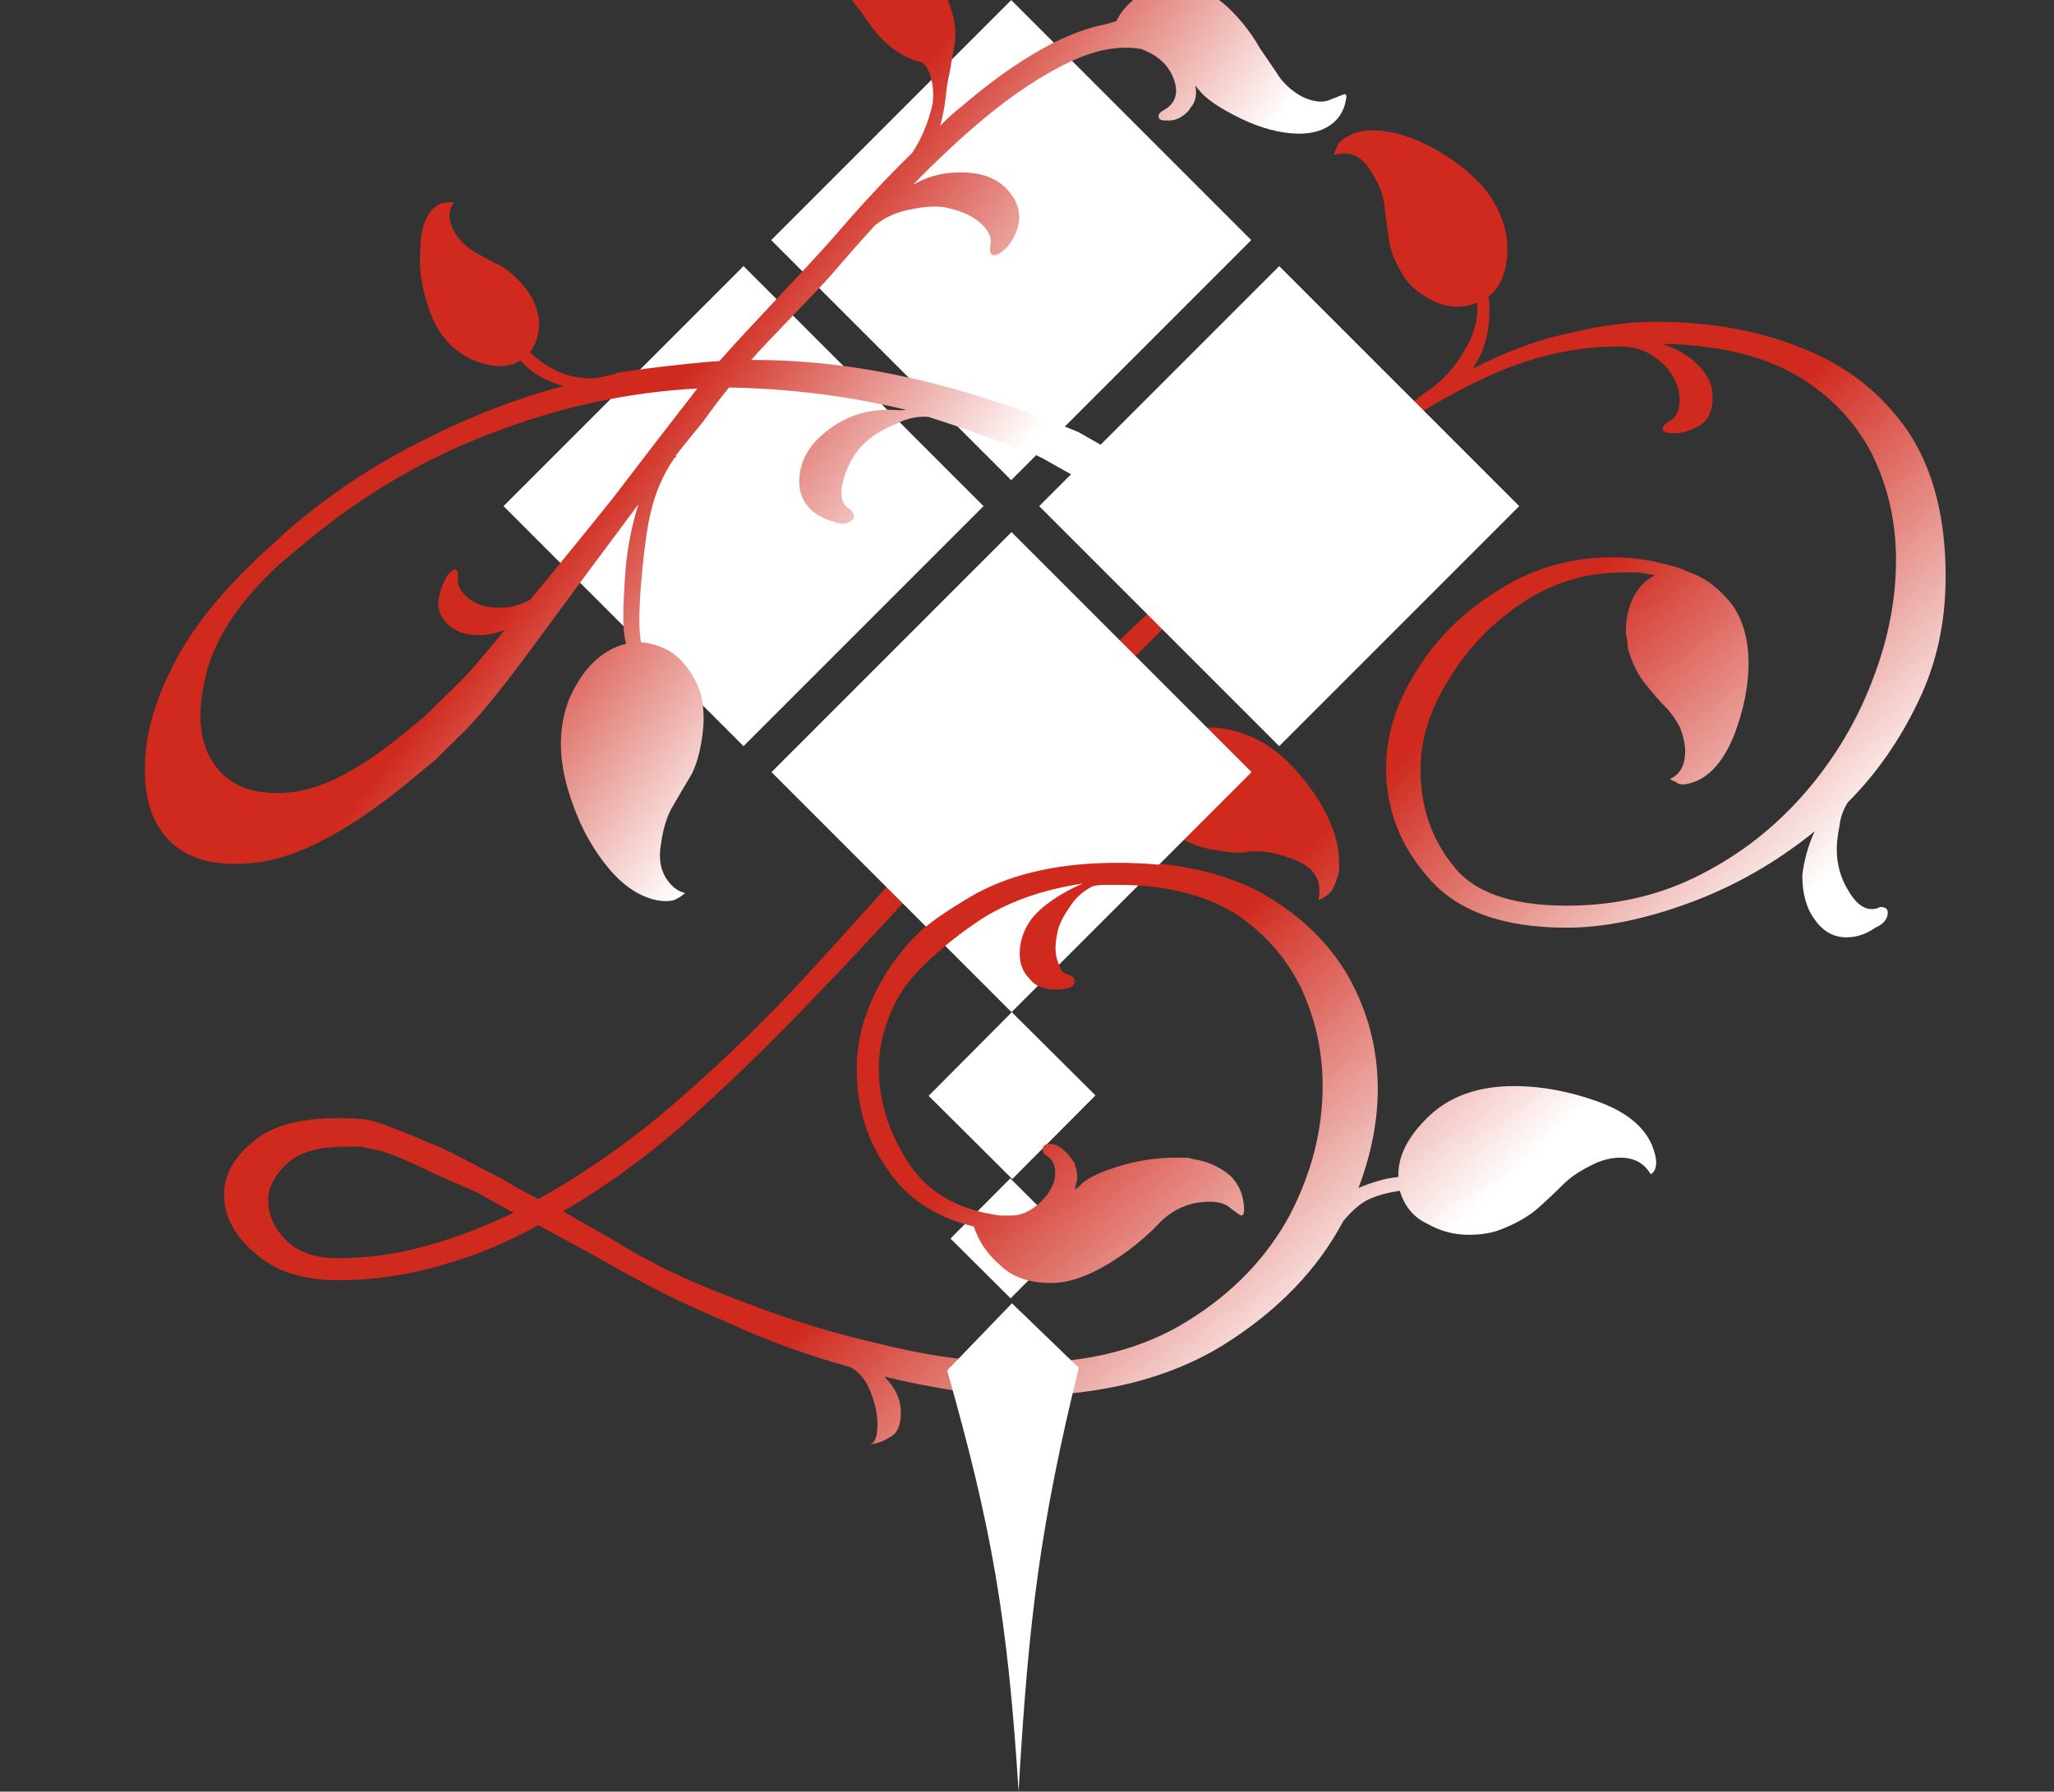 <svg width="853" height="744" viewBox="0 0 853 744" fill="none" xmlns="http://www.w3.org/2000/svg">
<rect x="0" y="0" width="853" height="744" fill="#333333" stroke="none"/>
<g clip-path="url(#clip0_57_2)">
<path d="M444.526 514.195L419.688 539.16L394.724 514.323L419.561 489.358L444.526 514.195Z" fill="white"/>
<path d="M454.931 454.884L420.378 489.613L385.649 455.061L420.201 420.331L454.931 454.884Z" fill="white"/>
<path fill-rule="evenodd" clip-rule="evenodd" d="M569.878 54.136C578.274 54.136 587.432 56.996 597.354 62.714C606.894 68.433 613.954 74.533 618.533 81.014C623.494 88.257 625.974 95.692 625.974 103.316C625.974 112.465 623.303 119.138 617.961 123.331C618.342 124.475 618.533 125.619 618.533 126.762V130.193C618.533 133.243 618.151 136.484 617.388 139.915C616.625 143.346 615.48 146.396 613.954 149.065L611.664 153.068C625.784 145.825 639.331 140.868 652.305 138.199C664.898 135.15 676.728 133.625 687.794 133.625C710.691 133.625 731.297 137.437 749.614 145.062C767.55 152.305 781.86 163.743 792.545 179.373C802.848 195.003 808 215.02 808 239.418C808 258.479 804.184 275.827 796.552 291.457C788.92 307.469 779.189 321.385 767.359 333.203C765.451 336.253 764.306 339.493 763.925 342.924C763.161 346.737 762.78 349.978 762.78 352.646C762.78 359.127 764.497 365.037 767.931 370.374C771.366 376.092 775.182 378.38 779.38 377.236C779.761 377.236 780.143 377.045 780.524 376.664H781.097C783.005 376.664 783.959 377.427 783.959 378.951C783.959 381.62 782.242 383.717 778.807 385.242C774.991 387.91 770.984 389.245 766.787 389.245C761.444 389.245 757.056 386.767 753.621 381.811C750.187 377.236 748.47 371.136 748.47 363.511C749.233 357.031 750.95 350.93 753.621 345.212C737.594 358.174 720.231 368.087 701.532 374.949C682.834 381.81 665.852 385.242 650.588 385.242C624.257 385.242 605.177 378.379 593.347 364.655C581.517 351.312 575.603 336.062 575.603 318.906C575.603 305.183 579.991 291.457 588.768 277.733C597.163 264.39 608.611 253.333 623.112 244.565C637.232 235.797 652.687 231.412 669.477 231.412C679.399 231.412 689.321 233.128 699.243 236.559C699.624 236.94 700.006 237.131 700.387 237.131C700.769 237.131 701.151 237.321 701.532 237.703C707.638 239.609 713.362 243.803 718.704 250.284C723.665 256.764 726.146 265.152 726.146 275.445C726.146 284.595 724.238 294.317 720.422 304.61C716.224 315.284 710.691 321.956 703.822 324.625C701.532 325.387 700.006 325.769 699.243 325.769C697.716 325.769 696.571 325.387 695.808 324.625C694.663 324.244 693.9 323.863 693.518 323.481C697.716 321.575 699.815 317.762 699.815 312.044C699.815 308.994 699.052 305.563 697.525 301.751C695.617 298.32 693.709 295.651 691.801 293.745C689.13 291.076 686.459 288.026 683.788 284.595C680.735 281.164 678.254 276.398 676.346 270.299C675.965 268.774 675.774 267.249 675.774 265.724C675.392 264.58 675.201 263.246 675.201 261.721C675.201 257.146 676.155 252.761 678.063 248.568C679.972 244.375 683.024 241.134 687.222 238.846C684.932 238.465 682.834 238.084 680.926 237.703H674.057C658.792 237.703 644.864 241.897 632.271 250.284C619.678 258.67 609.565 269.155 601.933 281.736C593.92 294.316 589.913 306.898 589.913 319.478C589.913 334.727 594.301 347.881 603.078 358.937C611.473 370.373 627.31 376.092 650.588 376.092C671.195 376.092 689.893 371.708 706.684 362.939C723.093 354.553 737.403 343.305 749.614 329.2C761.826 315.095 771.175 299.463 777.662 282.308C784.15 265.534 787.393 248.949 787.393 232.556C787.393 216.926 784.15 202.437 777.662 189.095C770.794 175.371 760.299 164.314 746.18 155.927C731.679 147.54 712.98 143.156 690.084 142.774C696.19 144.68 701.341 147.731 705.539 151.924C709.355 155.736 711.263 160.121 711.263 165.077C711.263 170.414 709.546 174.227 706.111 176.514C702.295 178.801 698.67 179.945 695.236 179.945C692.946 179.945 691.42 179.564 690.656 178.801C689.893 177.658 690.847 176.323 693.518 174.798C696.19 173.273 697.525 170.414 697.525 166.221C697.525 162.408 696.381 158.786 694.091 155.355C692.564 152.687 690.084 150.208 686.65 147.921C682.834 145.253 678.254 143.918 672.912 143.918H671.767C653.45 143.918 634.942 148.303 616.243 157.071C597.545 165.839 578.846 177.468 560.148 191.954C541.449 206.44 522.941 222.454 504.624 239.99C486.307 257.526 468.562 275.256 451.39 293.173C455.206 292.029 473.505 313.528 478.847 313.528V312.956C483.045 305.713 490.868 302.091 502.316 302.091C509.185 302.091 516.244 303.997 523.495 307.809C531.127 312.003 538.568 319.247 545.819 329.54C552.688 339.833 556.122 349.365 556.122 358.133V361.564C555.741 363.089 555.359 364.423 554.977 365.567C553.833 368.998 552.497 371.095 550.97 371.858C549.444 373.001 548.299 373.573 547.536 373.573C549.062 366.711 546.582 361.564 540.095 358.133C533.226 355.083 527.311 353.558 522.35 353.558H518.916C517.389 353.939 516.054 354.13 514.909 354.13C511.856 354.13 508.612 353.749 505.178 352.986C501.362 352.605 497.355 351.461 493.157 349.555C487.815 346.887 483.426 342.693 479.992 336.974C476.176 331.637 474.84 325.918 475.985 319.818C467.208 319.818 445.475 300.607 438.225 306.326C419.144 326.53 401.018 346.166 383.846 365.227C366.292 384.669 350.456 401.636 336.336 416.122C321.835 431.371 305.999 446.813 288.826 462.443C271.654 478.073 253.337 491.608 233.875 503.045C241.126 507.238 247.804 511.051 253.909 514.482C260.015 518.294 264.976 521.153 268.792 523.06C279.095 528.778 293.024 534.878 310.578 541.359C328.132 548.221 347.021 553.94 367.246 558.515C387.471 563.471 406.933 565.949 425.632 565.949C452.344 565.949 475.05 560.039 493.748 548.221C512.065 536.785 525.994 522.296 535.534 504.76C544.693 487.224 549.272 469.304 549.272 451.006C549.272 436.519 546.219 422.793 540.113 409.832C533.626 396.87 524.086 386.385 511.493 378.38C498.518 370.755 482.491 366.942 463.411 366.942L458.259 366.942C456.351 366.942 454.634 367.133 453.107 367.514C449.291 369.42 446.238 372.089 443.949 375.52C441.278 379.333 439.56 382.573 438.797 385.242C438.034 388.292 437.652 390.961 437.652 393.248C437.652 395.916 438.225 398.395 439.37 400.682C440.133 402.969 441.468 404.304 443.376 404.685C444.903 405.066 445.666 405.829 445.666 406.973C445.666 409.26 442.995 410.404 437.652 410.404C432.691 410.404 429.066 408.879 426.777 405.829C424.105 403.16 422.77 399.729 422.77 395.535C422.77 390.961 424.105 386.576 426.777 382.383C430.974 375.902 436.889 371.136 444.521 368.086C426.967 370.755 412.276 376.093 400.446 384.098C388.616 392.104 379.839 401.445 374.115 412.119C368.009 422.793 364.957 433.278 364.957 443.571C364.957 456.914 368.963 469.877 376.977 482.458C384.991 495.038 397.775 502.473 415.328 504.76H420.48C422.006 504.76 423.724 504.379 425.632 503.616C429.066 502.092 432.119 499.613 434.79 496.182C437.08 493.133 438.225 490.082 438.225 487.033C438.225 483.602 436.889 481.123 434.218 479.598C433.455 479.217 433.073 478.455 433.073 477.311C433.073 475.786 434.027 475.024 435.935 475.024C439.37 475.024 442.804 477.692 446.238 483.03C447.002 485.317 447.383 487.223 447.383 488.748C447.383 489.892 447.002 491.608 446.238 493.895C447.765 493.132 448.719 492.37 449.1 491.607C452.153 488.939 457.496 486.461 465.128 484.173C472.76 481.886 480.392 480.742 488.024 480.742H493.176C494.702 481.123 496.419 481.505 498.327 481.886C503.288 483.029 507.677 485.317 511.493 488.748C514.927 492.56 516.645 497.136 516.645 502.473C516.645 503.998 516.263 504.76 515.5 504.76C515.118 504.76 513.21 503.426 509.776 500.757C507.868 499.613 505.387 499.042 502.334 499.042C494.321 499.042 487.452 501.901 481.728 507.619C475.24 514.481 467.799 520.391 459.404 525.347C451.008 530.303 443.376 532.781 436.507 532.781C427.349 532.781 420.289 530.303 415.328 525.347C409.986 520.772 406.361 515.435 404.453 509.335C388.425 505.523 376.405 497.516 368.391 485.317C359.996 473.499 355.798 459.583 355.798 443.571C355.798 430.229 359.996 416.884 368.391 403.541C376.786 390.199 388.998 379.142 405.025 370.374C420.671 361.987 440.133 357.793 463.411 357.793C487.833 357.793 508.058 362.177 524.086 370.945C540.113 380.095 552.134 391.724 560.148 405.829C568.161 420.315 572.168 435.757 572.168 452.149C572.168 465.492 569.497 479.218 564.154 493.323C566.826 492.179 569.497 491.226 572.168 490.464C574.458 489.701 577.32 489.129 580.754 488.748C580.373 480.361 584.57 471.973 593.347 463.586C602.124 455.199 613.954 451.006 628.836 451.006C639.903 451.006 651.351 453.103 663.181 457.296C675.011 461.489 682.643 467.59 686.077 475.595C687.222 478.645 687.794 480.933 687.794 482.458C687.794 485.126 687.031 486.842 685.505 487.604C682.834 483.03 678.636 480.742 672.912 480.742C668.714 480.742 664.516 481.886 660.319 484.173C655.74 486.461 652.114 488.939 649.443 491.607C646.39 494.657 642.956 497.898 639.14 501.329C634.942 505.141 629.218 508.382 621.968 511.051C618.533 512.194 614.526 512.766 609.947 512.766C603.841 512.766 598.117 511.241 592.775 508.191C587.051 505.523 583.235 500.948 581.327 494.467C576.366 495.229 572.168 496.373 568.734 497.898C565.299 499.423 561.674 502.473 557.858 507.048C547.173 527.252 530.573 544.41 508.058 558.515C485.162 572.62 456.733 579.673 422.77 579.673C413.993 579.673 405.025 578.911 395.867 577.386C386.326 575.861 376.786 573.955 367.246 571.667C371.825 576.242 374.115 581.199 374.115 586.536C374.115 591.873 372.589 595.304 369.536 596.829C366.483 598.735 363.621 599.688 360.95 599.688C363.239 599.688 364.384 596.829 364.384 591.111C364.384 587.298 363.43 582.914 361.522 577.958C359.614 573.002 356.752 569.571 352.936 567.664C335 562.709 318.21 556.608 302.564 549.365C286.537 542.503 273.753 536.403 264.213 531.066C261.16 529.541 256.008 526.681 248.758 522.488C241.126 518.294 232.73 513.719 223.572 508.763C210.597 516.006 197.241 521.535 183.503 525.347C169.384 529.54 155.074 531.637 140.573 531.637C125.69 531.637 114.051 527.825 105.656 520.2C97.26 512.957 93.063 504.95 93.063 496.182C93.063 487.414 97.642 479.598 106.801 472.736C115.959 465.874 130.651 463.205 150.876 464.73C153.929 465.111 158.317 466.446 164.042 468.733C169.766 471.02 176.253 473.689 183.503 476.739L192.662 481.314C197.623 483.983 202.774 486.651 208.117 489.32C213.078 492.37 218.229 495.229 223.572 497.898C244.179 486.461 264.022 472.354 283.102 455.58C301.801 439.188 319.545 421.84 336.336 403.541C352.745 385.624 367.819 368.848 381.556 353.218L390.142 344.068C432.119 297.178 469.707 259.623 502.907 231.412C535.725 203.583 564.536 181.469 589.34 165.077V164.505H590.485V163.933C597.354 159.74 602.887 154.211 607.085 147.349C612.046 139.725 614.145 132.481 613.381 125.619C611.092 126.762 608.421 127.334 605.368 127.334C600.788 127.334 596.4 126 592.202 123.331C587.623 120.663 584.189 117.231 581.899 113.038C578.846 107.701 577.129 102.935 576.747 98.741C575.984 94.167 575.412 89.973 575.03 86.16C574.648 81.205 572.55 75.867 568.734 70.148C564.918 64.43 559.957 62.524 553.851 64.43C553.851 64.049 554.233 63.096 554.996 61.571C555.377 59.664 557.095 57.949 560.148 56.424C562.819 54.899 566.062 54.136 569.878 54.136ZM143.435 476.167C132.368 476.167 124.355 478.455 119.394 483.03C114.051 487.985 111.38 493.133 111.38 498.47C111.38 504.569 113.86 510.098 118.821 515.054C123.782 520.009 131.033 522.488 140.573 522.488C152.784 522.488 164.995 520.772 177.207 517.341C189.418 513.91 201.439 509.335 213.268 503.616C208.308 500.948 203.538 498.279 198.958 495.61C193.997 493.323 189.227 491.226 184.648 489.32L176.062 485.317C166.522 480.742 159.653 478.073 155.455 477.311L149.731 476.167H143.435Z" fill="url(#paint0_linear_57_2)"/>
<path d="M519.754 320.641L420.076 420.319L320.396 320.639L420.074 220.961L519.754 320.641Z" fill="white"/>
<path d="M408.457 210.176L308.779 309.854L209.1 210.174L308.777 110.496L408.457 210.176Z" fill="white"/>
<path d="M630.915 210.176L531.237 309.854L431.559 210.176L531.237 110.499L630.915 210.176Z" fill="white"/>
<path d="M519.618 99.711L419.941 199.389L320.263 99.711L419.941 0.033L519.618 99.711Z" fill="white"/>
<path fill-rule="evenodd" clip-rule="evenodd" d="M185.692 84.091C184.067 83.94 182.221 84.724 180.153 86.443C176.557 89.931 174.707 95.22 174.603 102.31C173.958 109.349 174.667 116.514 176.729 123.805C178.791 131.096 181.42 136.665 184.617 140.512C189.043 145.838 194.454 149.345 200.852 151.033C206.708 152.669 211.656 152.311 215.694 149.956L216.137 149.587C220.317 154.618 226.27 158.175 233.997 160.259C214.402 165.536 195.299 172.906 176.686 182.369C157.531 191.782 139.68 203.365 123.131 217.116C119.88 219.817 116.752 222.666 113.748 225.663C110.497 228.364 107.517 231.09 104.808 233.842C89.538 248.531 78.378 263.057 71.329 277.418C63.984 292.026 60.283 305.607 60.224 318.161C59.92 330.42 62.719 340.1 68.62 347.202C76.489 356.672 89.259 360.317 106.931 358.139C124.604 355.96 146.147 344.311 171.561 323.193L180.87 315.458C183.875 312.461 187.027 309.342 190.327 306.099C196.878 300.155 206.855 288.114 220.256 269.974C233.363 252.08 248.317 231.9 265.118 209.435C262.404 218.193 260.65 226.904 259.856 235.568C258.41 254.942 258.577 262.056 260 267.377C255.816 268.353 251.95 270.314 248.404 273.261C244.267 276.699 240.695 281.418 237.688 287.418C234.681 293.418 233.101 300.234 232.948 307.865C232.745 316.038 234.51 325.076 238.244 334.98C241.731 344.588 246.549 353.09 252.696 360.489C258.843 367.887 265.534 372.332 272.769 373.824C275.722 374.371 278.183 374.327 280.152 373.691C281.58 373.005 282.59 372.416 283.181 371.925L284.511 370.82C282.099 370.323 279.91 368.891 277.943 366.523C274.5 362.38 273.347 357.085 274.484 350.638C275.375 343.895 277.102 338.458 279.665 334.327C281.932 330.443 284.519 326.042 287.427 321.124C289.793 316.156 291.324 309.882 292.018 302.301C292.415 297.97 292.148 293.44 291.216 288.711C289.743 283.932 287.408 279.619 284.211 275.772C279.785 270.446 273.783 267.43 266.203 266.725C265.467 262.834 265.324 256.95 265.773 249.074C266.222 241.197 267.889 222.39 270.062 213.581C271.938 205.018 275.242 197.271 279.972 190.339L280.859 189.602C280.613 189.306 280.638 189.035 280.933 188.79C284.333 184.464 288.028 179.893 292.018 175.076C295.467 170.209 299.04 165.49 302.735 160.919C328.084 161.366 352.643 164.469 376.413 170.23L373.534 170.372C361.623 169.264 351.235 172.393 342.369 179.76C336.755 184.425 333.404 189.711 332.316 195.617C331.229 201.523 332.284 206.399 335.48 210.246C337.939 213.206 341.432 215.305 345.96 216.545C349.109 217.931 351.718 217.764 353.787 216.045C354.969 215.062 354.945 213.832 353.716 212.352L352.978 211.464C349.337 209.487 348.503 205.178 350.477 198.535C352.451 191.892 355.802 186.607 360.53 182.678C363.485 180.222 367.375 177.99 372.201 175.982C376.78 173.677 381.235 172.726 385.567 173.129C392.998 175.459 400.674 178.084 408.597 181.006C415.978 183.877 426.004 186.68 433.04 190.338L442.389 195.617C456.658 203.771 459.895 200.323 472.636 210.246C485.082 220.414 475.812 193.455 486.385 206.18L483.635 198.535C456.9 173.386 486.531 204.626 461.087 186.931L447.656 179.314C403.892 161.633 359.768 149.296 311.972 149.491C317.49 142.905 340.147 120.145 345.96 113.313C351.773 106.482 357.562 99.921 363.325 93.631C367.463 90.193 372.583 87.939 378.688 86.869C384.251 85.748 388.779 85.487 392.274 86.085C400.05 87.627 405.659 90.47 409.101 94.613C411.069 96.98 411.805 99.37 411.311 101.781C410.817 104.192 411.234 105.596 412.563 105.993C413.646 106.094 414.926 105.53 416.404 104.302C417.881 103.075 418.94 101.944 419.581 100.912C424.657 93.193 424.49 86.078 419.08 79.568C414.162 73.649 406.485 71.024 396.05 71.692C390.291 71.975 384.678 73.637 379.212 76.678C384.335 71.421 389.285 66.557 394.063 62.087C398.841 57.616 403.742 53.294 408.766 49.119C420.882 39.052 432.652 31.273 444.075 25.782C455.203 20.537 465.197 18.736 474.055 20.379C478.533 22.161 481.879 24.384 484.092 27.047C486.797 30.302 488.246 33.85 488.44 37.691C488.388 41.235 486.639 43.94 483.192 45.803C481.469 46.735 480.828 47.768 481.27 48.901C481.466 49.739 482.524 50.11 484.444 50.016C487.151 50.267 489.687 49.411 492.051 47.447C493.233 46.464 493.997 45.58 494.342 44.793C496.46 42.532 497.151 39.457 496.416 35.566L498.26 37.785C501.211 41.336 506.868 45.139 515.233 49.193C523.598 53.248 531.595 55.357 539.224 55.521C545.23 55.533 550.005 54.066 553.551 51.119C556.506 48.664 558.305 45.418 558.948 41.382C559.393 39.512 559.049 38.798 557.916 39.238L552.82 41.222C549.669 42.84 545.608 42.462 540.639 40.089C535.964 37.469 532.448 34.139 530.088 30.097C527.924 26.892 525.638 23.539 523.229 20.038C521.115 16.292 518.706 12.792 516.001 9.537C510.345 2.73 504.885 -1.737 499.62 -3.865C493.863 -6.585 488.473 -7.359 483.452 -6.188C478.726 -5.262 474.59 -3.326 471.044 -0.379C467.497 2.567 465.034 5.615 463.654 8.763L459.444 10.01C450.829 11.666 441.77 15.192 432.266 20.588C422.762 25.984 413.134 32.733 403.382 40.837L396.733 46.362C394.369 48.326 392.275 50.316 390.453 52.331C391.687 47.804 392.527 43.104 392.973 38.23C393.42 33.357 394.563 29.993 395 26.5C395.5 22.5 396.733 18.5 396.733 14C396.733 2.699 390.791 -1.561 393.157 -6.529C395.277 -11.792 396.242 -17.846 396.05 -24.69C395.759 -30.451 394.164 -36.879 391.265 -43.975C388.366 -51.071 384.581 -57.43 379.909 -63.053C377.204 -66.308 374.326 -69.169 371.276 -71.637C367.931 -73.86 364.363 -75.147 360.573 -75.5C356.784 -75.853 354.002 -75.292 352.229 -73.819C351.934 -73.573 351.909 -73.302 352.155 -73.007L351.268 -72.27C353.68 -71.772 355.746 -70.488 357.467 -68.417C360.172 -65.162 361.301 -61.097 360.855 -56.224C360.112 -51.105 358.903 -46.849 357.227 -43.455C355.551 -40.062 353.85 -36.397 352.125 -32.462C350.104 -28.281 349.091 -23.188 349.086 -17.181C348.933 -9.55 351.192 -2.923 355.864 2.699C360.291 8.026 367 22 382.5 25.782C386 27 388.618 36.596 387.136 43.831C385.359 51.311 382.573 57.878 378.779 63.532C368.287 73.751 357.844 84.93 347.449 97.069C337.054 109.208 309.52 137.522 298.83 149.907C292.234 150.386 285.76 151.012 279.41 151.787C272.518 152.511 265.75 153.383 259.104 154.403L257.037 154.62L255.338 155.282L247.806 157.038C237.37 157.706 228.144 154.117 220.126 146.272C222.935 142.438 224.169 137.911 223.828 132.691C222.946 127.421 221.029 123.011 218.079 119.46C214.882 115.613 211.734 112.726 208.634 110.8C205.239 109.118 202.115 107.463 199.261 105.832C197.686 105.139 196.137 104.176 194.612 102.942C193.087 101.708 191.709 100.351 190.48 98.872C188.759 96.8 187.604 94.508 187.015 91.996C186.18 89.188 186.699 86.506 188.571 83.95C188.03 83.899 187.07 83.947 185.692 84.091ZM118.912 231.877L126.89 225.247C151.122 205.112 177.369 189.805 205.63 179.328C233.35 168.8 261.337 162.802 289.592 161.335C277.521 176.868 265.746 192.155 254.266 207.197C242.245 222.188 230.864 236.147 220.124 249.074C215.249 251.624 210.646 252.697 206.315 252.294C200.31 252.282 195.586 250.204 192.144 246.061C190.668 244.286 190.005 242.586 190.154 240.961C190.551 236.63 189.567 235.446 187.203 237.41C185.43 238.884 183.927 241.884 182.693 246.411C181.213 250.642 181.948 254.533 184.899 258.084C187.604 261.339 191.393 263.193 196.265 263.647C200.597 264.05 205.027 263.369 209.557 261.606C204.63 267.701 199.876 273.403 195.294 278.71C190.467 283.722 185.812 288.341 181.33 292.566C179.211 294.826 177.118 296.815 175.05 298.534L168.844 303.691C149.931 319.407 133.73 327.866 120.243 329.069C106.755 330.271 96.814 327.026 90.421 319.332C83.536 311.046 81.601 299.399 84.614 284.388C87.382 269.082 96.13 254.059 110.858 239.32C113.272 236.814 115.956 234.333 118.912 231.877Z" fill="url(#paint1_linear_57_2)"/>
<path d="M464.1 367.443C483.18 367.443 499.207 371.256 512.182 378.88L524.775 371.446C508.747 362.678 488.522 358.293 464.1 358.293C440.822 358.293 421.36 362.487 405.714 370.874C400.004 373.998 390.929 379.767 386.187 383.472C377.62 390.166 374.484 395.453 369.08 404.042L372.988 414.27C378.712 403.595 393.884 390.889 405.714 382.883C417.544 374.877 432.236 369.54 449.789 366.871C442.157 369.921 431.663 376.402 427.466 382.883C424.794 387.077 423.459 391.461 423.459 396.036C423.459 400.229 424.794 403.661 427.466 406.329C429.755 409.379 433.38 410.904 438.341 410.904C443.684 410.904 446.355 409.76 446.355 407.473C446.355 406.329 445.458 405.302 443.932 404.92C442.024 404.539 440.822 403.47 440.059 401.183C438.914 398.895 438.341 396.417 438.341 393.748C438.341 391.461 438.723 388.792 439.486 385.742C440.249 383.074 441.967 379.833 444.638 376.021C446.927 372.59 449.98 369.921 453.796 368.015C455.323 367.634 457.04 367.443 458.948 367.443H464.1Z" fill="#D02A1E"/>
<path d="M448.002 567.993C432.074 633.059 427.131 671.914 423.002 744C418.532 672.432 411.849 634.202 393.34 569.112L420.249 541.219L448.002 567.993Z" fill="white"/>
</g>
<defs>
<linearGradient id="paint0_linear_57_2" x1="693.61" y1="503.362" x2="420.284" y2="213.537" gradientUnits="userSpaceOnUse">
<stop offset="0.14" stop-color="white"/>
<stop offset="0.535" stop-color="#D02A1E"/>
</linearGradient>
<linearGradient id="paint1_linear_57_2" x1="467.448" y1="169.409" x2="241.418" y2="-4.926" gradientUnits="userSpaceOnUse">
<stop offset="0.081" stop-color="white"/>
<stop offset="0.536" stop-color="#D02A1E"/>
</linearGradient>
<clipPath id="clip0_57_2">
<rect width="853" height="744" fill="white" transform="matrix(-1 0 0 -1 853 744)"/>
</clipPath>
</defs>
</svg>
